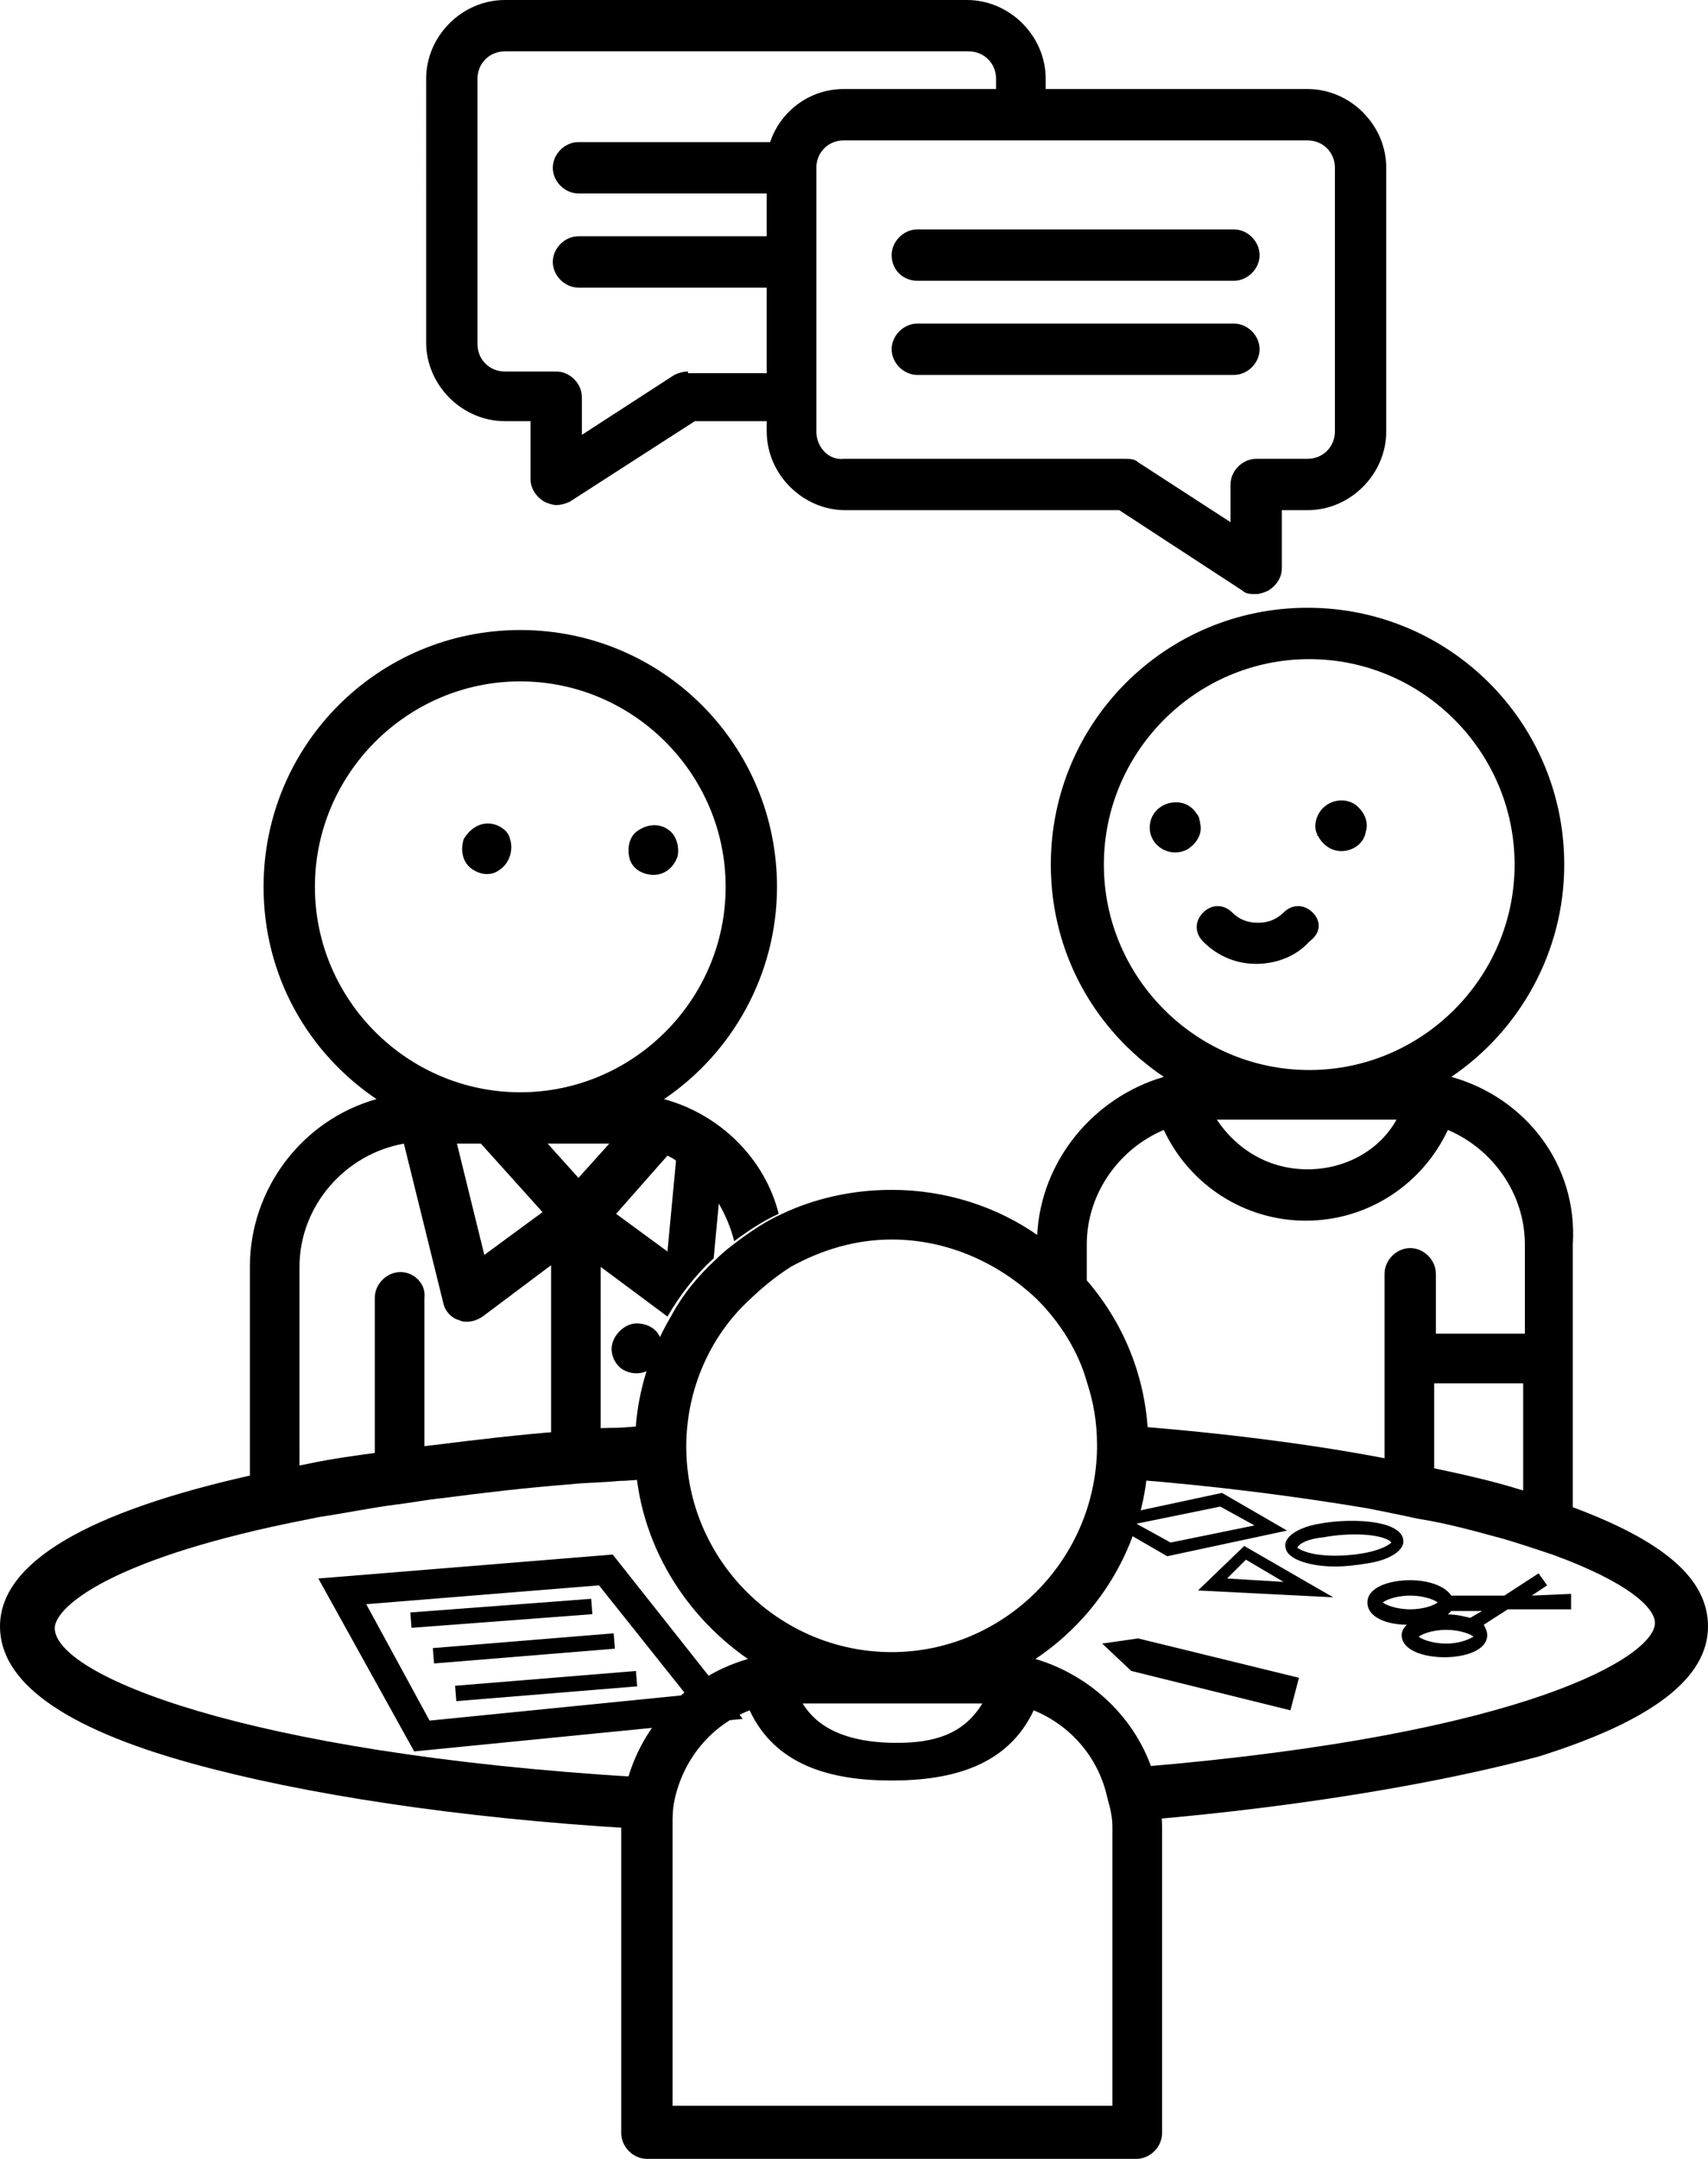 <?xml version="1.0" encoding="utf-8"?>
<!-- Generator: Adobe Illustrator 24.1.2, SVG Export Plug-In . SVG Version: 6.00 Build 0)  -->
<svg version="1.1" id="Layer_1" xmlns="http://www.w3.org/2000/svg" xmlns:xlink="http://www.w3.org/1999/xlink" x="0px" y="0px"
	 viewBox="0 0 99.8 126.1" style="enable-background:new 0 0 99.8 126.1;" xml:space="preserve">
<style type="text/css">
	.st0{fill:none;}
</style>
<g>
	<path d="M38.8,64.2c4-2.7,6.6-7.3,6.6-12.4c0-8.3-6.7-15-15-15s-15,6.7-15,15c0,5.2,2.6,9.7,6.6,12.4c-4.3,1.2-7.4,5.2-7.4,9.8
		v13.5c0.9-0.2,1.9-0.4,2.9-0.6V74c0-3.6,2.7-6.6,6.1-7.2l2.3,9.3c0.1,0.5,0.5,0.9,0.9,1c0.2,0.1,0.3,0.1,0.5,0.1
		c0.3,0,0.6-0.1,0.9-0.3l4-3v11c1-0.1,2-0.2,2.9-0.2V74l3.9,2.9c0.7-1.2,1.6-2.4,2.7-3.4l0.3-3.2c0.4,0.7,0.7,1.4,0.9,2.2
		c0.8-0.6,1.7-1.2,2.6-1.6C44.7,67.7,42.1,65.1,38.8,64.2z M18.4,51.8c0-6.6,5.4-12,12-12s12,5.4,12,12s-5.4,12-12,12
		S18.4,58.4,18.4,51.8z M28.3,73.3l-1.6-6.5h1.4l3.6,4L28.3,73.3z M33.8,68.8l-1.8-2h3.6L33.8,68.8z M39,73.1l-3-2.2l3-3.4
		c0.2,0.1,0.4,0.2,0.5,0.3L39,73.1z"/>
</g>
<g>
	<path d="M84.8,62.9c4-2.7,6.6-7.3,6.6-12.4c0-8.3-6.7-15-15-15s-15,6.7-15,15c0,5.2,2.6,9.7,6.6,12.4c-4.1,1.2-7.2,4.9-7.4,9.3
		c1.1,0.8,2.1,1.7,2.9,2.7v-2.2c0-3,1.9-5.6,4.5-6.7c1.5,3.2,4.7,5.3,8.3,5.3s6.8-2.1,8.3-5.3c2.6,1.1,4.5,3.7,4.5,6.7v5.2h-5.2
		v-3.5c0-0.8-0.7-1.5-1.5-1.5s-1.5,0.7-1.5,1.5v12.2c1,0.2,2,0.4,2.9,0.6v-6.4H89v7.6c1.1,0.3,2,0.6,2.9,0.9V72.7
		C92.2,68,89.1,64.1,84.8,62.9z M76.4,68.3c-2.2,0-4.1-1.1-5.3-2.9h10.5C80.6,67.2,78.6,68.3,76.4,68.3z M76.5,62.5
		c-6.6,0-12-5.4-12-12s5.4-12,12-12s12,5.4,12,12S83.1,62.5,76.5,62.5z"/>
</g>
<path d="M23.4,74.3c-0.8,0-1.5,0.7-1.5,1.5v10.4c1-0.1,1.9-0.3,2.9-0.4v-10C24.9,75,24.2,74.3,23.4,74.3z"/>
<path d="M28.5,48.1c-0.6,0-1.1,0.4-1.4,0.9c-0.2,0.6-0.1,1.3,0.4,1.7c0.5,0.4,1.2,0.5,1.7,0.1c0.6-0.4,0.8-1.2,0.6-1.8
	C29.7,48.5,29.1,48.1,28.5,48.1z"/>
<path d="M29.9,49C29.9,49.1,29.9,48.9,29.9,49L29.9,49z"/>
<path d="M36.8,50.2L36.8,50.2c0.2,0.6,0.8,0.9,1.4,0.9c0.7,0,1.2-0.5,1.4-1.1c0.1-0.6-0.1-1.2-0.5-1.5c-0.5-0.4-1.2-0.4-1.8,0
	C36.8,48.8,36.6,49.5,36.8,50.2C36.8,50.1,36.8,50.1,36.8,50.2z"/>
<path d="M67,106.3l-0.3-3.1c22.7-1.9,30-6.5,30-8.4c0-0.9-1.6-2.4-6-4c-0.9-0.3-1.8-0.6-2.8-0.9c-1.5-0.4-3.2-0.9-5.1-1.2
	c-0.9-0.2-1.9-0.4-2.9-0.6c-4.2-0.7-8.8-1.3-13.9-1.7l0.3-3.1c5.1,0.4,9.9,1,14.2,1.8c1,0.2,2.1,0.4,3,0.6c1.9,0.4,3.7,0.8,5.3,1.3
	c1.1,0.3,2.1,0.6,3,1c5.4,2,8,4.2,8,7c0,3-3.2,5.5-9.9,7.6C84.3,104.1,76.3,105.5,67,106.3z"/>
<path d="M37,106.8c-10.2-0.6-19.3-2-25.8-3.8C3.6,100.9,0,98.2,0,95c0-3.7,5-6.7,15-8.9c1-0.2,2-0.4,3-0.6c1.4-0.3,2.9-0.5,4.4-0.7
	c1-0.1,2-0.3,3-0.4c2.4-0.3,4.9-0.6,7.5-0.8c1-0.1,2-0.2,3-0.2c0.6,0,1.2-0.1,1.9-0.1l0.2,3.1c-0.6,0-1.2,0.1-1.8,0.1
	c-1,0.1-2,0.1-2.9,0.2c-2.6,0.2-5.1,0.5-7.4,0.8c-1,0.1-2,0.3-2.9,0.4c-1.5,0.2-2.9,0.5-4.3,0.7c-1,0.2-2,0.4-2.9,0.6
	C5.9,91.4,3.2,94,3.2,95.1c0,2.7,10.9,7.3,34.1,8.7L37,106.8z"/>
<path d="M60.5,96.9c3.9-2.6,6.5-7,6.6-12c0-0.1,0-0.3,0-0.4c0-3.7-1.3-7-3.5-9.6c-0.9-1-1.8-1.9-2.9-2.7c-2.4-1.7-5.4-2.7-8.6-2.7
	c-2.3,0-4.5,0.5-6.4,1.4c-0.9,0.4-1.8,1-2.6,1.6c-0.4,0.3-0.8,0.6-1.2,1c-1.1,1-2,2.1-2.7,3.4c-1.3,2.2-2.1,4.8-2.1,7.6v0.1
	c0,5.1,2.7,9.6,6.6,12.3c-3.8,1.1-6.7,4.3-7.3,8.3c-0.1,0.5-0.1,1-0.1,1.5v17.9c0,0.8,0.7,1.5,1.5,1.5h28.6c0.8,0,1.5-0.7,1.5-1.5
	v-17.9c0-0.6-0.1-1.2-0.2-1.8C67.1,101.1,64.2,98,60.5,96.9z M40.1,84.5L40.1,84.5c0-3.1,1.2-6,3.2-8.1c0.9-0.9,1.8-1.7,2.9-2.4
	c1.8-1,3.8-1.6,5.9-1.6c3.3,0,6.3,1.4,8.5,3.5c1.3,1.3,2.4,3,2.9,4.8c0.4,1.2,0.6,2.4,0.6,3.7c0,0.1,0,0.1,0,0.2
	c-0.1,6.6-5.5,11.9-12,11.9C45.5,96.5,40.1,91.1,40.1,84.5z M57.4,99.5c-1.1,1.8-2.8,2.3-5,2.3s-4.4-0.5-5.5-2.3H57.4z M65,106.7
	v5.2v2.9v8.2h-5.2h-2.9H39.3v-16.4c0-0.5,0-0.9,0.1-1.4c0.5-2.4,2.1-4.4,4.4-5.3c1.5,3.2,4.7,4.1,8.3,4.1c3.6,0,6.8-0.9,8.3-4.1
	c2.2,0.9,3.8,2.8,4.3,5.1C64.9,105.7,65,106.2,65,106.7z"/>
<path d="M38.6,78.2c-0.2-0.6-0.8-0.9-1.4-0.9s-1.2,0.5-1.4,1.1c-0.2,0.6,0.1,1.3,0.6,1.6c0.5,0.3,1.2,0.3,1.7-0.1
	C38.7,79.5,38.9,78.8,38.6,78.2C38.6,78.1,38.6,78.2,38.6,78.2L38.6,78.2z"/>
<path d="M72.6,34.5c0.2,0.2,0.5,0.2,0.8,0.2c0.2,0,0.5-0.1,0.7-0.2c0.5-0.3,0.8-0.8,0.8-1.3v-3.4h1.5c2.5,0,4.6-2.1,4.6-4.6V9.8
	c0-2.5-2.1-4.6-4.6-4.6H61.1V4.6C61.1,2.1,59,0,56.5,0h-27c-2.5,0-4.6,2.1-4.6,4.6V20c0,2.5,2.1,4.6,4.6,4.6H31V28
	c0,0.5,0.3,1,0.8,1.3c0.2,0.1,0.5,0.2,0.7,0.2c0.3,0,0.6-0.1,0.8-0.2l7.3-4.7h4.2v0.6c0,2.5,2.1,4.6,4.6,4.6h16L72.6,34.5z
	 M40.2,21.7c-0.3,0-0.6,0.1-0.8,0.2L34,25.4v-2.2c0-0.8-0.7-1.5-1.5-1.5h-3c-0.9,0-1.6-0.7-1.6-1.6V4.6c0-0.9,0.7-1.6,1.6-1.6h27.1
	c0.9,0,1.6,0.7,1.6,1.6v0.6h-8.9c-2,0-3.7,1.3-4.3,3.1H33.8c-0.8,0-1.5,0.7-1.5,1.5c0,0.8,0.7,1.5,1.5,1.5h11v2.5h-11
	c-0.8,0-1.5,0.7-1.5,1.5s0.7,1.5,1.5,1.5h11v5h-4.6V21.7z M47.7,25.2V9.8c0-0.9,0.7-1.6,1.6-1.6h27.1c0.9,0,1.6,0.7,1.6,1.6v15.4
	c0,0.9-0.7,1.6-1.6,1.6h-3c-0.8,0-1.5,0.7-1.5,1.5v2.2L66.5,27c-0.2-0.2-0.5-0.2-0.8-0.2H49.3C48.4,26.9,47.7,26.1,47.7,25.2
	L47.7,25.2z"/>
<path d="M53.6,16.4h18.5c0.8,0,1.5-0.7,1.5-1.5s-0.7-1.5-1.5-1.5H53.6c-0.8,0-1.5,0.7-1.5,1.5C52.1,15.8,52.8,16.4,53.6,16.4
	L53.6,16.4z"/>
<path d="M73.6,20.4c0-0.8-0.7-1.5-1.5-1.5H53.6c-0.8,0-1.5,0.7-1.5,1.5s0.7,1.5,1.5,1.5h18.5C72.9,21.9,73.6,21.2,73.6,20.4
	L73.6,20.4z"/>
<path d="M77,48.8c0.3,0.6,0.9,1,1.6,0.9c0.6-0.1,1.1-0.5,1.2-1.1c0.2-0.6-0.1-1.2-0.6-1.6c-0.6-0.4-1.4-0.3-1.9,0.2
	C76.9,47.6,76.7,48.3,77,48.8C77,48.9,76.9,48.7,77,48.8L77,48.8z"/>
<path d="M70.1,48c0-0.2-0.1-0.4-0.2-0.5c-0.7-1.1-2.5-0.7-2.7,0.6c-0.2,1.2,1.1,2.1,2.2,1.5C70,49.2,70.3,48.6,70.1,48
	C70.1,47.9,70.2,48.1,70.1,48L70.1,48z"/>
<path d="M76.7,53.3c-0.5-0.5-1.2-0.5-1.7,0c-0.4,0.4-0.9,0.6-1.5,0.6s-1.1-0.2-1.5-0.6c-0.5-0.5-1.2-0.5-1.7,0s-0.5,1.2,0,1.7
	c0.9,0.9,2,1.3,3.1,1.3s2.3-0.4,3.1-1.3C77.2,54.5,77.2,53.8,76.7,53.3L76.7,53.3z"/>
<path d="M59.8,123.1"/>
<polygon points="75.4,99.9 75.9,98 66.5,95.7 64.4,96 66.1,97.6 "/>
<g>
	<g>
		<path d="M24.2,102.3l-5.6-10.1l17.2-1.4l7.6,9.6L24.2,102.3z M21.4,93.7l3.7,6.8l15-1.5L35,92.6L21.4,93.7z"/>
	</g>
	<g>
		<line class="st0" x1="24.1" y1="94.6" x2="34.6" y2="93.8"/>
		<rect x="24" y="93.8" transform="matrix(0.997 -7.520032e-02 7.520032e-02 0.997 -7.005 2.47)" width="10.6" height="0.9"/>
	</g>
	<g>
		<line class="st0" x1="25.3" y1="96.6" x2="35.9" y2="95.8"/>
		
			<rect x="25.3" y="95.8" transform="matrix(0.997 -8.154761e-02 8.154761e-02 0.997 -7.747 2.816)" width="10.6" height="0.9"/>
	</g>
	<g>
		<line class="st0" x1="26.6" y1="98.9" x2="37.2" y2="98"/>
		<rect x="26.6" y="98" transform="matrix(0.997 -8.152790e-02 8.152790e-02 0.997 -7.92 2.929)" width="10.6" height="0.9"/>
	</g>
</g>
<path d="M89.5,93.2l0.9-0.6l-0.5-0.7l-2,1.3h-3.1c-0.4-0.6-1.4-0.9-2.4-0.9c-1.2,0-2.5,0.4-2.5,1.3s1.2,1.3,2.3,1.3
	c-0.2,0.2-0.3,0.4-0.3,0.6c0,0.9,1.3,1.3,2.5,1.3s2.5-0.4,2.5-1.3c0-0.2-0.1-0.4-0.2-0.6l1.4-0.9h3.7v-0.9L89.5,93.2L89.5,93.2z
	 M85.9,94.5c-0.4-0.1-0.8-0.2-1.3-0.2c0.1-0.1,0.1-0.1,0.2-0.2h1.8L85.9,94.5z M82.4,93.2c0.9,0,1.5,0.3,1.6,0.4
	c-0.1,0.1-0.7,0.4-1.6,0.4s-1.5-0.3-1.6-0.4C80.9,93.5,81.5,93.2,82.4,93.2z M84.5,96c-0.9,0-1.5-0.3-1.6-0.4
	c0.1-0.1,0.7-0.4,1.6-0.4s1.5,0.3,1.6,0.4C85.9,95.7,85.4,96,84.5,96z"/>
<g>
	<g>
		<path d="M68.2,90.9l-3.8-2.2l7-1.5l3.8,2.2L68.2,90.9z M66.4,89l2,1.1l4.9-1l-2-1.1L66.4,89z"/>
	</g>
	<g>
		<path d="M77.9,93.3L70,92.9l2.7-2.6L77.9,93.3z M71.7,92.2l3.3,0.2l-2.2-1.3L71.7,92.2z"/>
	</g>
	<g>
		<path d="M78,91.5c-1,0-1.9-0.2-2.4-0.5s-0.5-0.6-0.5-0.8c0.1-0.7,1.3-1.1,2-1.2c1.6-0.3,3.6-0.2,4.4,0.3c0.5,0.3,0.5,0.6,0.5,0.8
			c-0.1,0.7-1.3,1.1-2,1.2l0,0C79.4,91.4,78.7,91.5,78,91.5z M75.8,90.4C75.8,90.4,75.8,90.4,75.8,90.4c0.7,0.5,2.4,0.6,4,0.3
			c1-0.2,1.4-0.5,1.5-0.6c0,0,0,0-0.1-0.1c-0.6-0.4-2.3-0.5-3.9-0.2C76.3,89.9,75.9,90.2,75.8,90.4L75.8,90.4z"/>
	</g>
</g>
</svg>

